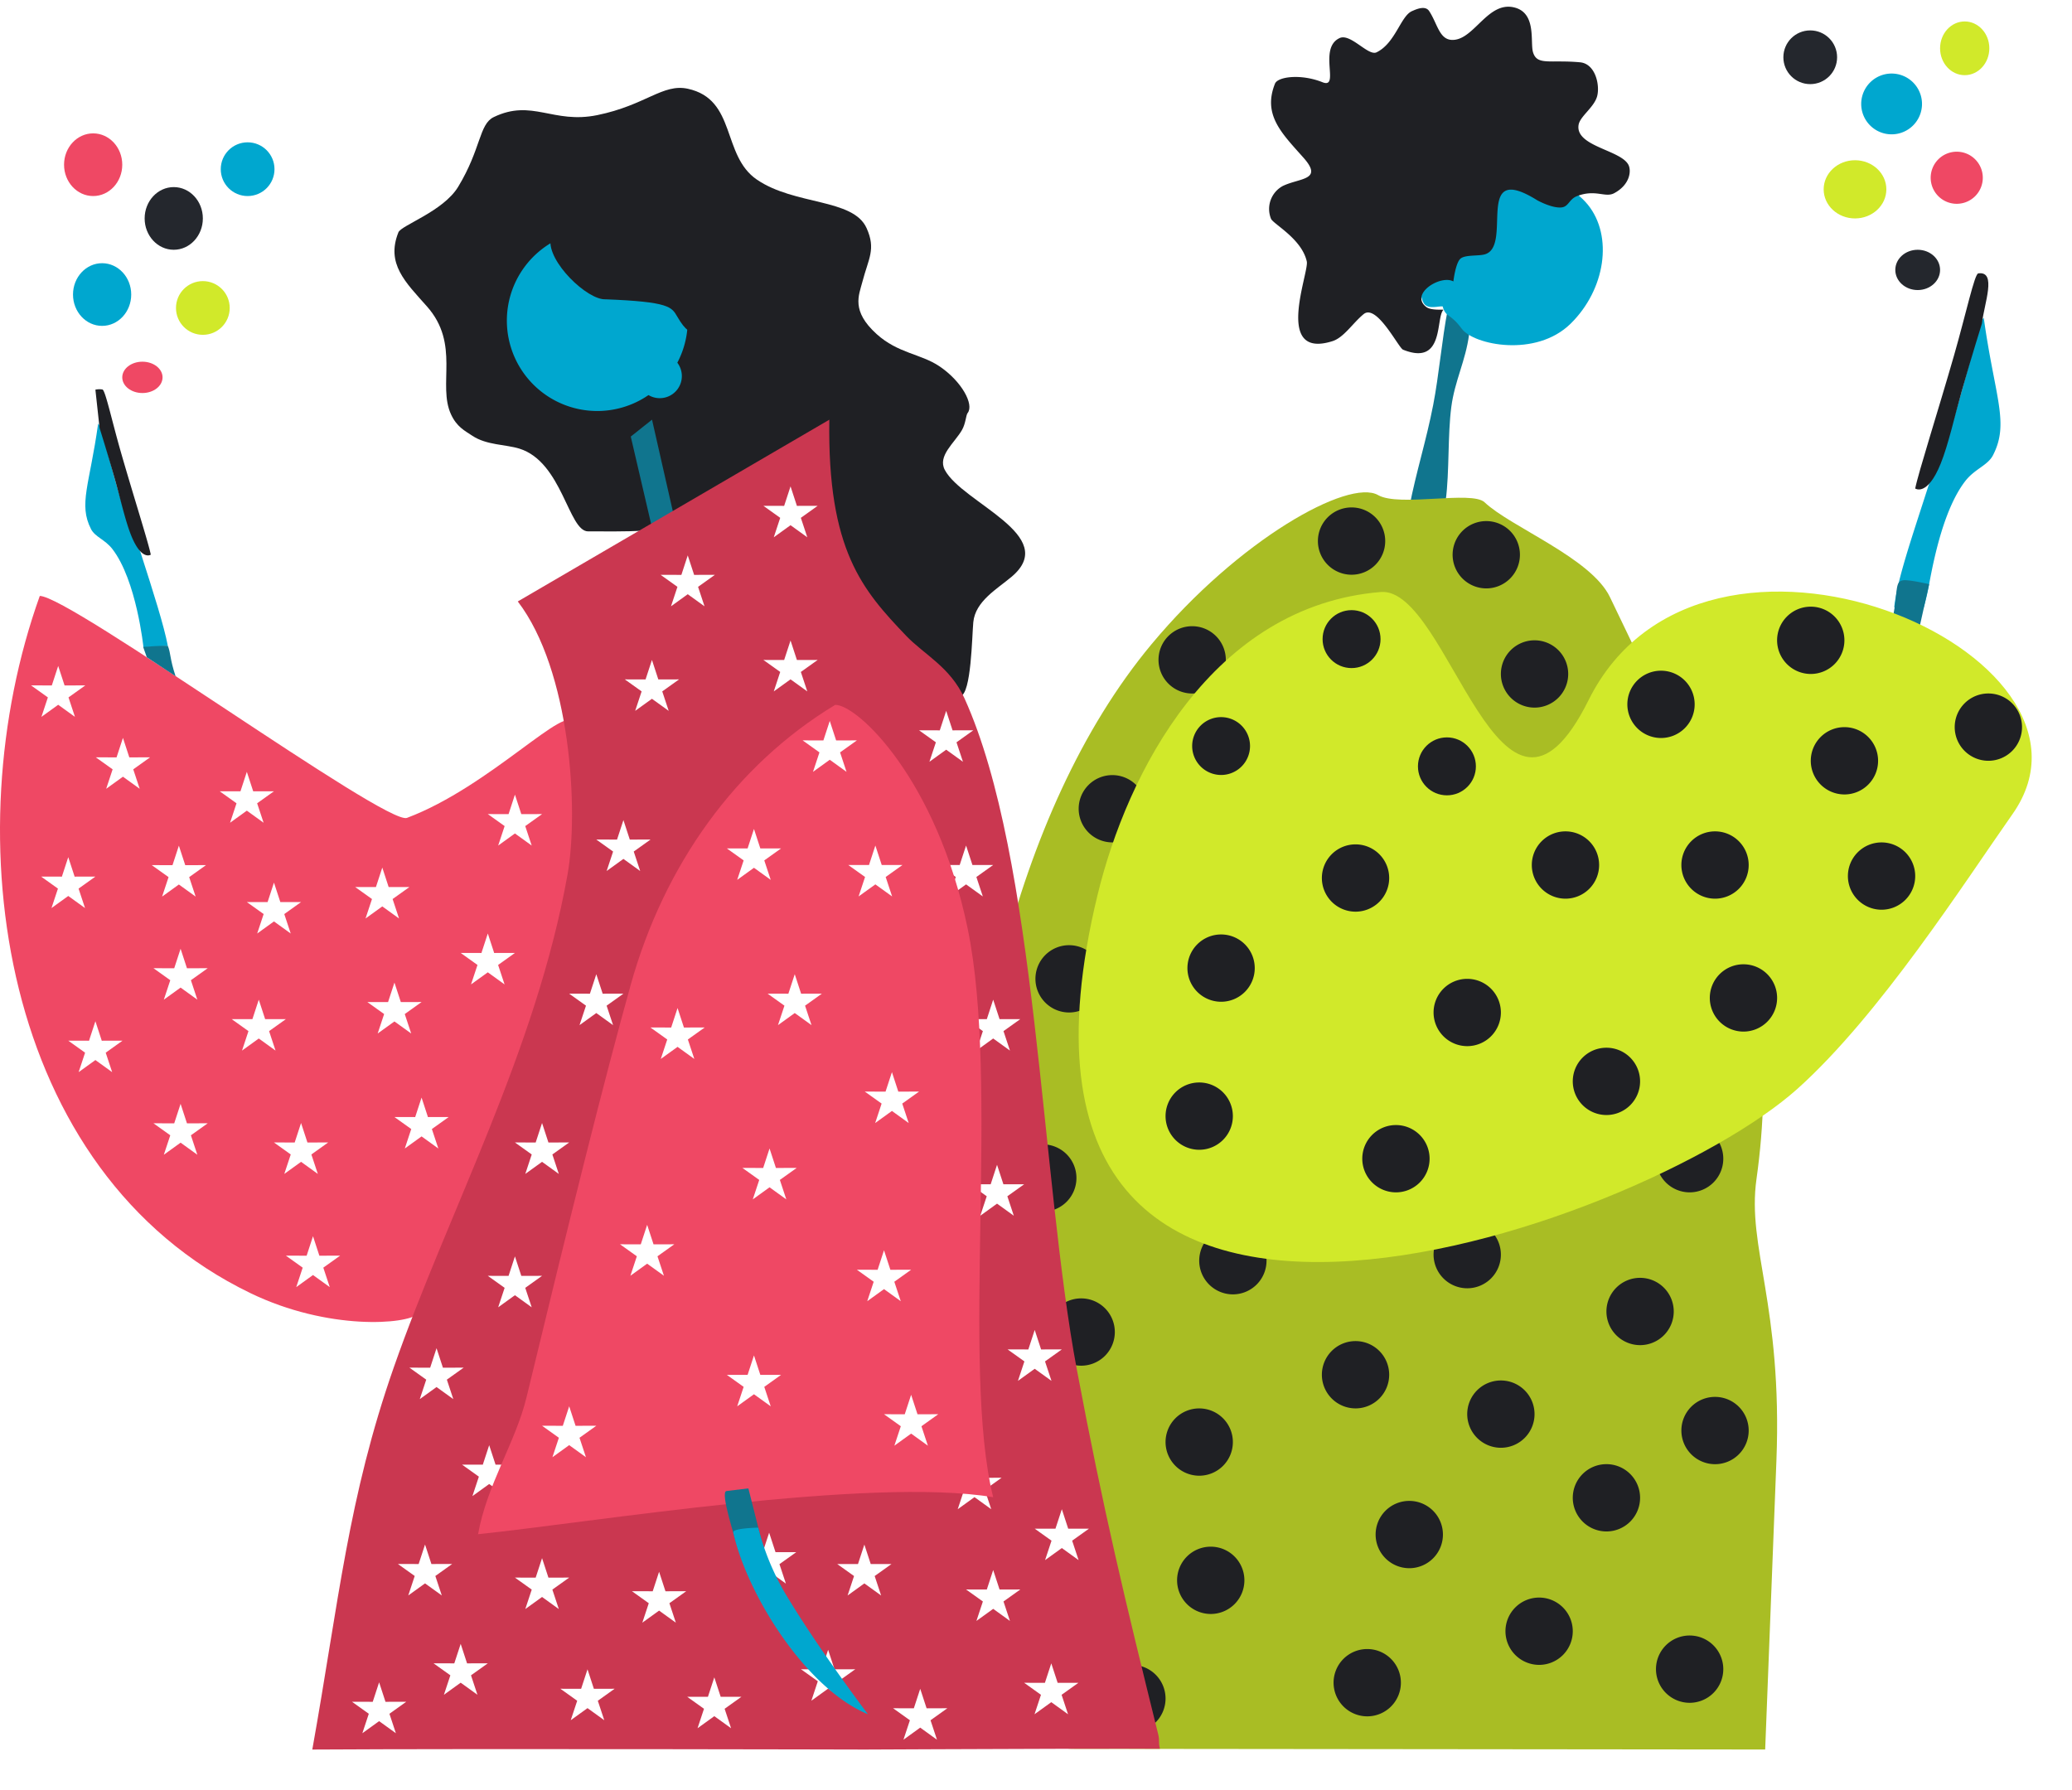 <svg xmlns="http://www.w3.org/2000/svg" xmlns:xlink="http://www.w3.org/1999/xlink" width="462.77" height="399.79" viewBox="0 0 462.77 399.79">
  <defs>
    <filter id="Контур_20507" x="281.93" y="0" width="83.57" height="80.391" filterUnits="userSpaceOnUse">
      <feOffset dy="1" input="SourceAlpha"/>
      <feGaussianBlur stdDeviation="0.5" result="blur"/>
      <feFlood flood-opacity="0.161"/>
      <feComposite operator="in" in2="blur"/>
      <feComposite in="SourceGraphic"/>
    </filter>
    <filter id="Контур_20532" x="231.916" y="123.14" width="230.855" height="167.761" filterUnits="userSpaceOnUse">
      <feOffset dy="3" input="SourceAlpha"/>
      <feGaussianBlur stdDeviation="3" result="blur-2"/>
      <feFlood flood-opacity="0.161"/>
      <feComposite operator="in" in2="blur-2"/>
      <feComposite in="SourceGraphic"/>
    </filter>
    <filter id="Контур_20434" x="79.097" y="10.623" width="158.857" height="153.949" filterUnits="userSpaceOnUse">
      <feOffset dy="3" input="SourceAlpha"/>
      <feGaussianBlur stdDeviation="3" result="blur-3"/>
      <feFlood flood-opacity="0.161"/>
      <feComposite operator="in" in2="blur-3"/>
      <feComposite in="SourceGraphic"/>
    </filter>
    <filter id="Контур_20437" x="60.759" y="84.741" width="207.314" height="315.049" filterUnits="userSpaceOnUse">
      <feOffset dx="-1" input="SourceAlpha"/>
      <feGaussianBlur stdDeviation="3" result="blur-4"/>
      <feFlood flood-opacity="0.161"/>
      <feComposite operator="in" in2="blur-4"/>
      <feComposite in="SourceGraphic"/>
    </filter>
    <filter id="Контур_20441" x="119.928" y="40.235" width="38.62" height="36.659" filterUnits="userSpaceOnUse">
      <feOffset dy="2" input="SourceAlpha"/>
      <feGaussianBlur stdDeviation="1" result="blur-5"/>
      <feFlood flood-opacity="0.161"/>
      <feComposite operator="in" in2="blur-5"/>
      <feComposite in="SourceGraphic"/>
    </filter>
    <filter id="Контур_20472" x="97.774" y="148.441" width="133.049" height="203.25" filterUnits="userSpaceOnUse">
      <feOffset dy="3" input="SourceAlpha"/>
      <feGaussianBlur stdDeviation="3" result="blur-6"/>
      <feFlood flood-opacity="0.161"/>
      <feComposite operator="in" in2="blur-6"/>
      <feComposite in="SourceGraphic"/>
    </filter>
  </defs>
  <g id="page-course-img" transform="translate(-61.694 -158.086)">
    <g id="Сгруппировать_4749" data-name="Сгруппировать 4749" transform="translate(61.694 158.586)">
      <g id="Сгруппировать_4746" data-name="Сгруппировать 4746" transform="translate(213.827)">
        <path id="Контур_20504" data-name="Контур 20504" d="M3386.318,421.482c1.453,1.991,3.316,3.606,4.769,5.6-.76,5.8-3.2,10.315-3.959,16.114-.837,6.389-.407,14.438-1.245,20.829l-8.146,1.637c1.583-8.15,3.764-14.765,5.345-22.915C3384.359,436.17,3385.042,428.057,3386.318,421.482Z" transform="translate(-3276.81 -352.814)" fill="#10758e" fill-rule="evenodd"/>
        <path id="Контур_20505" data-name="Контур 20505" d="M3309.221,740.163c-28.659-.03-45.35-170.834,17.843-246.74,19.449-23.362,44.026-37.076,50.6-33.3,4.71,2.708,20.946-1.075,23.773,1.6,5.862,5.548,23.818,12.452,28,21.173,21.479,44.754,39.734,80.391,32.736,129.985-2.165,15.346,5.81,27.95,4.449,62.928l-2.509,64.51Z" transform="translate(-3283.696 -350.03)" fill="#a9bd24" fill-rule="evenodd"/>
        <path id="Контур_20506" data-name="Контур 20506" d="M3413.623,426.738c-7.778,7.647-21.66,4.743-24.306,1.157s-3.578-2.46-4.284-5.013c-.864-.086-3.114.687-4.088-.523s-1.631-6.448-.36-7.7,5.221.714,5.957.485c.317-4.133-.741-14.962,4.627-20.24s20.67-1.717,26.316,5.292S3421.4,419.09,3413.623,426.738Z" transform="translate(-3276.652 -354.946)" fill="#00a7cf" fill-rule="evenodd"/>
        <g transform="matrix(1, 0, 0, 1, -213.83, -0.5)" filter="url(#Контур_20507)">
          <path id="Контур_20507-2" data-name="Контур 20507" d="M3349.884,374.687c.633-1.585,5.837-2.229,10.6-.323,4.014,1.607-1.027-7.555,3.813-9.852,2.447-1.161,6.4,4.074,8.264,3.179,4.219-2.031,5.4-8.147,7.944-9.217.818-.345,2.914-1.367,3.814,0,1.99,3.02,2.3,6.9,5.8,6.4,4.448-.635,7.466-8.457,13.046-7.247,5.248,1.135,3.656,7.8,4.356,10.064.929,2.994,3.715,1.609,10.487,2.224,3.5.318,4.495,5.219,3.814,7.628-.7,2.472-3.823,4.445-4.131,6.357-.776,4.8,9.375,5.572,11.123,8.9.71,1.35.363,4.466-3.178,6.356-2.015,1.074-4.133-.937-8.263.636-1.839.7-1.875,2.376-3.5,2.541-2.144.219-5.4-1.588-5.4-1.588-14.4-9.011-5.3,10.3-11.759,12.077-1.444.4-4.379.058-5.4.953-1.118.975-1.588,5.086-1.588,5.086-2.863-1.56-9.851,2.812-6.041,5.72,1.111.848,3.972.478,3.815.635-1.772,1.769.3,12.648-9.015,8.894-1.008-.407-5.9-10.333-8.805-7.941-2.467,2.035-4.405,5.231-6.971,6.039-13.18,4.152-5.176-15.346-5.72-17.8-1.123-5.065-7.423-8.317-7.986-9.529a5.841,5.841,0,0,1,2.583-7.315c3.763-1.856,9.2-1.235,4.651-6.35C3351.436,385.8,3347.089,381.688,3349.884,374.687Z" transform="translate(-3065.12 -357)" fill="#1f2024" fill-rule="evenodd"/>
        </g>
        <path id="Контур_20508" data-name="Контур 20508" d="M3498.552,423.222c-.792,0-3.605,12.383-7.037,23.595-1.677,5.484-4.533,11.441-5.381,14.076-3.724,11.59-6.963,20.923-7.582,26.959h6.593a52.585,52.585,0,0,0,1.268-5.529c1.091-5.814,3.343-16.651,8-22.672,2.133-2.757,5.027-3.483,6.209-5.8C3504.316,446.62,3501.038,441.023,3498.552,423.222Z" transform="translate(-3269.313 -352.687)" fill="#00a7cf" fill-rule="evenodd"/>
        <path id="Контур_20509" data-name="Контур 20509" d="M3478.4,486.035l5.628,3.586,2.445-10.947s-4.522-1.044-5.781-.87C3478.747,478.072,3479.554,480.026,3478.4,486.035Z" transform="translate(-3269.438 -348.691)" fill="#10758e" fill-rule="evenodd"/>
        <path id="Контур_20510" data-name="Контур 20510" d="M3483.024,461.989s2.682,1.887,5.691-5.556c1.705-4.217,3.121-10.618,4.694-16.163,2.328-8.2,4.517-15.124,4.517-15.124.484-4.438,3.411-11.793-.82-11.213-.837.114-2.7,8.872-5.389,18.25C3488.179,444.514,3483.683,458.575,3483.024,461.989Z" transform="translate(-3269.1 -353.369)" fill="#1f2024" fill-rule="evenodd"/>
        <path id="Контур_20511" data-name="Контур 20511" d="M3333.067,502.4a7.517,7.517,0,1,0-7.517-7.517A7.531,7.531,0,0,0,3333.067,502.4Z" transform="translate(-3280.63 -347.99)" fill="#1f2024" fill-rule="evenodd"/>
        <path id="Контур_20512" data-name="Контур 20512" d="M3316.454,533.389a7.517,7.517,0,1,0-7.517-7.517A7.532,7.532,0,0,0,3316.454,533.389Z" transform="translate(-3281.848 -345.72)" fill="#1f2024" fill-rule="evenodd"/>
        <path id="Контур_20513" data-name="Контур 20513" d="M3307.454,568.789a7.517,7.517,0,1,0-7.516-7.517A7.53,7.53,0,0,0,3307.454,568.789Z" transform="translate(-3282.507 -343.128)" fill="#1f2024" fill-rule="evenodd"/>
        <path id="Контур_20514" data-name="Контур 20514" d="M3301.981,610.242a7.517,7.517,0,1,0-7.517-7.517A7.53,7.53,0,0,0,3301.981,610.242Z" transform="translate(-3282.907 -340.092)" fill="#1f2024" fill-rule="evenodd"/>
        <path id="Контур_20515" data-name="Контур 20515" d="M3341.539,627.456a7.517,7.517,0,1,0-7.517-7.518A7.532,7.532,0,0,0,3341.539,627.456Z" transform="translate(-3280.011 -338.832)" fill="#1f2024" fill-rule="evenodd"/>
        <path id="Контур_20516" data-name="Контур 20516" d="M3390.309,626.188a7.517,7.517,0,1,0-7.517-7.517A7.531,7.531,0,0,0,3390.309,626.188Z" transform="translate(-3276.439 -338.924)" fill="#1f2024" fill-rule="evenodd"/>
        <path id="Контур_20517" data-name="Контур 20517" d="M3426.282,638.022a7.517,7.517,0,1,0-7.517-7.517A7.532,7.532,0,0,0,3426.282,638.022Z" transform="translate(-3273.805 -338.058)" fill="#1f2024" fill-rule="evenodd"/>
        <path id="Контур_20518" data-name="Контур 20518" d="M3367.064,651.188a7.517,7.517,0,1,0-7.517-7.517A7.53,7.53,0,0,0,3367.064,651.188Z" transform="translate(-3278.141 -337.094)" fill="#1f2024" fill-rule="evenodd"/>
        <path id="Контур_20519" data-name="Контур 20519" d="M3334.533,665.2a7.517,7.517,0,1,0-7.516-7.517A7.532,7.532,0,0,0,3334.533,665.2Z" transform="translate(-3280.524 -336.068)" fill="#1f2024" fill-rule="evenodd"/>
        <path id="Контур_20520" data-name="Контур 20520" d="M3336.935,693.975a7.517,7.517,0,1,0-7.518-7.517A7.532,7.532,0,0,0,3336.935,693.975Z" transform="translate(-3280.349 -333.96)" fill="#1f2024" fill-rule="evenodd"/>
        <path id="Контур_20521" data-name="Контур 20521" d="M3320.524,718.577a7.517,7.517,0,1,0-7.516-7.517A7.532,7.532,0,0,0,3320.524,718.577Z" transform="translate(-3281.55 -332.159)" fill="#1f2024" fill-rule="evenodd"/>
        <path id="Контур_20522" data-name="Контур 20522" d="M3369.5,715.281a7.517,7.517,0,1,0-7.517-7.517A7.533,7.533,0,0,0,3369.5,715.281Z" transform="translate(-3277.963 -332.4)" fill="#1f2024" fill-rule="evenodd"/>
        <path id="Контур_20523" data-name="Контур 20523" d="M3397.314,659.383a7.517,7.517,0,1,0-7.518-7.517A7.532,7.532,0,0,0,3397.314,659.383Z" transform="translate(-3275.927 -336.493)" fill="#1f2024" fill-rule="evenodd"/>
        <path id="Контур_20524" data-name="Контур 20524" d="M3441.879,662.8a7.517,7.517,0,1,0-7.517-7.517A7.532,7.532,0,0,0,3441.879,662.8Z" transform="translate(-3272.663 -336.243)" fill="#1f2024" fill-rule="evenodd"/>
        <path id="Контур_20525" data-name="Контур 20525" d="M3419.279,676.8a7.517,7.517,0,1,0-7.518-7.517A7.532,7.532,0,0,0,3419.279,676.8Z" transform="translate(-3274.318 -335.218)" fill="#1f2024" fill-rule="evenodd"/>
        <path id="Контур_20526" data-name="Контур 20526" d="M3436.593,712.463a7.517,7.517,0,1,0-7.517-7.517A7.532,7.532,0,0,0,3436.593,712.463Z" transform="translate(-3273.05 -332.606)" fill="#1f2024" fill-rule="evenodd"/>
        <path id="Контур_20527" data-name="Контур 20527" d="M3378.25,684.448a7.517,7.517,0,1,0-7.517-7.517A7.531,7.531,0,0,0,3378.25,684.448Z" transform="translate(-3277.323 -334.658)" fill="#1f2024" fill-rule="evenodd"/>
        <path id="Контур_20528" data-name="Контур 20528" d="M3405.27,704.569a7.517,7.517,0,1,0-7.517-7.517A7.531,7.531,0,0,0,3405.27,704.569Z" transform="translate(-3275.344 -333.185)" fill="#1f2024" fill-rule="evenodd"/>
        <path id="Контур_20529" data-name="Контур 20529" d="M3302,679.2a7.517,7.517,0,1,0-7.517-7.517A7.533,7.533,0,0,0,3302,679.2Z" transform="translate(-3282.907 -335.042)" fill="#1f2024" fill-rule="evenodd"/>
        <path id="Контур_20530" data-name="Контур 20530" d="M3309.968,642.3a7.517,7.517,0,1,0-7.516-7.517A7.531,7.531,0,0,0,3309.968,642.3Z" transform="translate(-3282.323 -337.745)" fill="#1f2024" fill-rule="evenodd"/>
        <path id="Контур_20531" data-name="Контур 20531" d="M3436.593,606.224a7.517,7.517,0,1,0-7.517-7.517A7.532,7.532,0,0,0,3436.593,606.224Z" transform="translate(-3273.05 -340.387)" fill="#1f2024" fill-rule="evenodd"/>
        <g transform="matrix(1, 0, 0, 1, -213.83, -0.5)" filter="url(#Контур_20532)">
          <path id="Контур_20532-2" data-name="Контур 20532" d="M3422.82,501.611c25.536-51.378,120-10.576,94.708,25.424-10.762,15.316-29.7,44.937-48.047,61.387-34.829,31.232-187.706,86.191-156.328-43.289,6.615-27.294,25.583-64.6,63.266-67.677C3391.7,476.211,3403.181,541.127,3422.82,501.611Z" transform="translate(-3068.02 -348.22)" fill="#d1e92a" fill-rule="evenodd"/>
        </g>
        <circle id="Эллипс_1345" data-name="Эллипс 1345" cx="6.471" cy="6.471" r="6.471" transform="translate(81.566 135.788)" fill="#1f2024"/>
        <path id="Контур_20533" data-name="Контур 20533" d="M3339.015,519.211a6.461,6.461,0,1,0-6.46-6.461A6.473,6.473,0,0,0,3339.015,519.211Z" transform="translate(-3280.118 -346.604)" fill="#1f2024" fill-rule="evenodd"/>
        <circle id="Эллипс_1346" data-name="Эллипс 1346" cx="6.471" cy="6.471" r="6.471" transform="translate(102.863 164.211)" fill="#1f2024"/>
        <path id="Контур_20534" data-name="Контур 20534" d="M3367.064,547.806a7.517,7.517,0,1,0-7.517-7.517A7.53,7.53,0,0,0,3367.064,547.806Z" transform="translate(-3278.141 -344.665)" fill="#1f2024" fill-rule="evenodd"/>
        <path id="Контур_20535" data-name="Контур 20535" d="M3390.309,575.793a7.517,7.517,0,1,0-7.517-7.517A7.531,7.531,0,0,0,3390.309,575.793Z" transform="translate(-3276.439 -342.615)" fill="#1f2024" fill-rule="evenodd"/>
        <path id="Контур_20536" data-name="Контур 20536" d="M3339.087,566.555a7.517,7.517,0,1,0-7.517-7.517A7.532,7.532,0,0,0,3339.087,566.555Z" transform="translate(-3280.191 -343.291)" fill="#1f2024" fill-rule="evenodd"/>
        <path id="Контур_20537" data-name="Контур 20537" d="M3375.472,606.224a7.517,7.517,0,1,0-7.515-7.517A7.533,7.533,0,0,0,3375.472,606.224Z" transform="translate(-3277.526 -340.387)" fill="#1f2024" fill-rule="evenodd"/>
        <path id="Контур_20538" data-name="Контур 20538" d="M3334.533,597.362a7.517,7.517,0,1,0-7.516-7.517A7.532,7.532,0,0,0,3334.533,597.362Z" transform="translate(-3280.524 -341.036)" fill="#1f2024" fill-rule="evenodd"/>
        <path id="Контур_20539" data-name="Контур 20539" d="M3419.279,590.129a7.517,7.517,0,1,0-7.518-7.517A7.532,7.532,0,0,0,3419.279,590.129Z" transform="translate(-3274.318 -341.565)" fill="#1f2024" fill-rule="evenodd"/>
        <path id="Контур_20540" data-name="Контур 20540" d="M3447.794,572.764a7.517,7.517,0,1,0-7.518-7.517A7.532,7.532,0,0,0,3447.794,572.764Z" transform="translate(-3272.229 -342.837)" fill="#1f2024" fill-rule="evenodd"/>
        <path id="Контур_20541" data-name="Контур 20541" d="M3430.636,511.659a7.517,7.517,0,1,0-7.517-7.517A7.532,7.532,0,0,0,3430.636,511.659Z" transform="translate(-3273.486 -347.311)" fill="#1f2024" fill-rule="evenodd"/>
        <path id="Контур_20542" data-name="Контур 20542" d="M3404.318,505.335a7.517,7.517,0,1,0-7.517-7.517A7.53,7.53,0,0,0,3404.318,505.335Z" transform="translate(-3275.413 -347.775)" fill="#1f2024" fill-rule="evenodd"/>
        <path id="Контур_20543" data-name="Контур 20543" d="M3394.272,480.523a7.517,7.517,0,1,0-7.517-7.517A7.532,7.532,0,0,0,3394.272,480.523Z" transform="translate(-3276.149 -349.592)" fill="#1f2024" fill-rule="evenodd"/>
        <path id="Контур_20544" data-name="Контур 20544" d="M3366.24,477.678a7.517,7.517,0,1,0-7.518-7.517A7.532,7.532,0,0,0,3366.24,477.678Z" transform="translate(-3278.203 -349.8)" fill="#1f2024" fill-rule="evenodd"/>
        <path id="Контур_20545" data-name="Контур 20545" d="M3441.879,545.1a7.517,7.517,0,1,0-7.517-7.517A7.532,7.532,0,0,0,3441.879,545.1Z" transform="translate(-3272.663 -344.863)" fill="#1f2024" fill-rule="evenodd"/>
        <path id="Контур_20546" data-name="Контур 20546" d="M3476.532,547.4a7.517,7.517,0,1,0-7.516-7.517A7.532,7.532,0,0,0,3476.532,547.4Z" transform="translate(-3270.126 -344.695)" fill="#1f2024" fill-rule="evenodd"/>
        <path id="Контур_20547" data-name="Контур 20547" d="M3468.807,523.408a7.517,7.517,0,1,0-7.517-7.517A7.532,7.532,0,0,0,3468.807,523.408Z" transform="translate(-3270.69 -346.451)" fill="#1f2024" fill-rule="evenodd"/>
        <path id="Контур_20548" data-name="Контур 20548" d="M3498.761,516.4a7.517,7.517,0,1,0-7.518-7.517A7.531,7.531,0,0,0,3498.761,516.4Z" transform="translate(-3268.497 -346.964)" fill="#1f2024" fill-rule="evenodd"/>
        <path id="Контур_20549" data-name="Контур 20549" d="M3461.8,498.332a7.517,7.517,0,1,0-7.519-7.517A7.531,7.531,0,0,0,3461.8,498.332Z" transform="translate(-3271.204 -348.287)" fill="#1f2024" fill-rule="evenodd"/>
        <path id="Контур_20550" data-name="Контур 20550" d="M3410.752,545.1a7.517,7.517,0,1,0-7.517-7.517A7.532,7.532,0,0,0,3410.752,545.1Z" transform="translate(-3274.942 -344.863)" fill="#1f2024" fill-rule="evenodd"/>
      </g>
      <g id="Сгруппировать_4748" data-name="Сгруппировать 4748" transform="translate(0 16.123)">
        <g id="Сгруппировать_4747" data-name="Сгруппировать 4747" transform="translate(0 0)">
          <path id="Контур_20433" data-name="Контур 20433" d="M3019.42,481.5c6.74,0,77.313,51.336,82,49.579,18.638-6.993,36.181-26.288,37.2-20.992,13.72,40.2-21.312,115.558-34.7,131.766-2.5,2.369-20.012,3.807-37.461-4.624C3010.512,610.194,3000.208,535.092,3019.42,481.5Z" transform="translate(-3010.534 -365.009)" fill="#ef4864" fill-rule="evenodd"/>
          <g transform="matrix(1, 0, 0, 1, 0, -16.62)" filter="url(#Контур_20434)">
            <path id="Контур_20434-2" data-name="Контур 20434" d="M3093.5,405.225c.634-1.586,10.012-4.669,13.348-10.17,5.153-8.495,4.645-13.983,7.946-15.574,8.581-4.131,13.229,1.589,23.135-.442,10.8-2.213,14.615-7.1,20.2-5.892,10.955,2.376,7.518,14.917,15.463,20.318,8.461,5.753,21.477,4.159,24.473,10.806,2.138,4.749.432,6.75-.954,12.076-.772,2.962-2.528,6.415,3.2,11.6,4.745,4.294,9.823,4.4,13.962,7.154,5.013,3.339,7.872,8.594,6.356,10.488-.38.474-.405,2.318-1.271,3.814-1.676,2.891-5.487,5.76-3.813,8.9,3.94,7.395,25.8,14.635,14.938,23.835-3.206,2.714-8.133,5.455-8.582,10.171-.3,3.181-.441,15.926-2.86,16.526-6.836,1.695-23.573-26.236-36.549-36.549-11.085-8.809-25.067-2.011-25.425-2.225-3.251,2.234-13.5,1.958-21.2,1.958-4.4,0-5.753-15.5-15.348-18.483-3.082-.957-7.319-.758-10.489-2.861-1.734-1.15-3.482-2-4.767-4.767-3.079-6.611,2.111-15.7-5.4-24.153C3095.05,416.341,3090.7,412.229,3093.5,405.225Z" transform="translate(-3004.52 -356.33)" fill="#1f2024" fill-rule="evenodd"/>
          </g>
          <path id="Контур_20435" data-name="Контур 20435" d="M3136.214,405.389a20.182,20.182,0,0,1,17.873,29.589,4.932,4.932,0,0,1-6.44,7.23,20.188,20.188,0,1,1-11.433-36.819Z" transform="translate(-3002.81 -370.582)" fill="#00a7cf" fill-rule="evenodd"/>
          <path id="Контур_20436" data-name="Контур 20436" d="M3141.8,448.588l4.747-3.775,4.746,20.905-4.746,3.25Z" transform="translate(-3000.922 -367.695)" fill="#10758e" fill-rule="evenodd"/>
          <g transform="matrix(1, 0, 0, 1, 0, -16.62)" filter="url(#Контур_20437)">
            <path id="Контур_20437-2" data-name="Контур 20437" d="M3122.354,485.415l69.581-40.6c-.45,29.267,7.487,38.118,17.161,48.27,3.972,4.165,9.864,6.98,13.032,13.984,16.211,35.836,16.967,106.754,25.107,150.008,5.906,31.39,10.75,51.415,18.144,81.342.4,1.617-.015,1.6.4,3.279,0,0-6.309-.041-22.777,0s-43.1.166-43.1.166-86.017-.226-123.441,0c5.937-33.177,7.994-56.208,18.218-85.423,12.136-34.678,31.73-70.581,38.774-109.963C3136.055,531.944,3134.093,500.71,3122.354,485.415Z" transform="translate(-3005.71 -351.07)" fill="#ca3750" fill-rule="evenodd"/>
          </g>
          <path id="Контур_20438" data-name="Контур 20438" d="M3031.151,445.665c.608,0,2.769,9.508,5.4,18.116,1.289,4.21,3.483,8.782,4.133,10.806,2.859,8.9,5.155,16.118,6.038,20.7l-5.444.328s-1.542-14.985-6.951-21.98c-1.638-2.116-3.859-2.673-4.766-4.45C3026.727,463.63,3029.245,459.331,3031.151,445.665Z" transform="translate(-3009.235 -367.633)" fill="#00a7cf" fill-rule="evenodd"/>
          <path id="Контур_20439" data-name="Контур 20439" d="M3047.584,498.665l-6.43-4.244-.812-2.294s4.552-.365,5.519-.232C3046.542,493.593,3046.26,494.664,3047.584,498.665Z" transform="translate(-3008.37 -364.244)" fill="#10758e" fill-rule="evenodd"/>
          <path id="Контур_20440" data-name="Контур 20440" d="M3042.757,475.43s-2.058,1.45-4.369-4.265c-1.309-3.238-2.4-8.152-3.6-12.409-1.788-6.3-3.468-11.611-3.468-11.611l-.933-8.568a4.112,4.112,0,0,1,1.562-.042c.643.088,2.071,6.813,4.137,14.012C3038.8,462.014,3042.252,472.809,3042.757,475.43Z" transform="translate(-3009.081 -368.158)" fill="#1f2024" fill-rule="evenodd"/>
          <g transform="matrix(1, 0, 0, 1, 0, -16.62)" filter="url(#Контур_20441)">
            <path id="Контур_20441-2" data-name="Контур 20441" d="M3153.413,423.368c-1.26-2.163-1.79-3.312-15.97-3.864-4.091.251-13.087-8.431-12.323-13.42,0,0,8.135-8.762,8.926-8.655.527.071,19.218-4.39,20.775,1.552C3156.511,405.424,3161.024,436.436,3153.413,423.368Z" transform="translate(-3002.15 -354.65)" fill="#1f2024" fill-rule="evenodd"/>
          </g>
          <path id="Контур_20442" data-name="Контур 20442" d="M3146.62,494.823l1.424,4.352,4.633-.009-3.754,2.681,1.441,4.346-3.745-2.695-3.743,2.695,1.44-4.346-3.754-2.681,4.635.009Z" transform="translate(-3001.012 -364.033)" fill="#fff" fill-rule="evenodd"/>
          <path id="Контур_20443" data-name="Контур 20443" d="M3175.462,458.7l1.424,4.352,4.633-.009-3.754,2.681,1.441,4.346-3.744-2.7-3.744,2.7,1.44-4.346-3.754-2.681,4.634.009Z" transform="translate(-2998.9 -366.678)" fill="#fff" fill-rule="evenodd"/>
          <path id="Контур_20444" data-name="Контур 20444" d="M3175.462,490.776l1.424,4.352,4.633-.009-3.754,2.681,1.441,4.346-3.744-2.695-3.744,2.695,1.44-4.346-3.754-2.681,4.634.009Z" transform="translate(-2998.9 -364.329)" fill="#fff" fill-rule="evenodd"/>
          <path id="Контур_20445" data-name="Контур 20445" d="M3154.07,473.062l1.425,4.352,4.634-.009-3.754,2.681,1.44,4.346-3.744-2.7-3.743,2.7,1.44-4.346-3.754-2.681,4.635.009Z" transform="translate(-3000.466 -365.626)" fill="#fff" fill-rule="evenodd"/>
          <path id="Контур_20446" data-name="Контур 20446" d="M3140.685,528.153l1.423,4.352,4.634-.009-3.754,2.681,1.44,4.346-3.744-2.7-3.745,2.7,1.441-4.346-3.754-2.681,4.634.009Z" transform="translate(-3001.447 -361.592)" fill="#fff" fill-rule="evenodd"/>
          <path id="Контур_20447" data-name="Контур 20447" d="M3135.041,560.232l1.423,4.352,4.635-.008-3.754,2.681,1.44,4.346-3.744-2.7-3.744,2.7,1.441-4.346-3.754-2.681,4.634.008Z" transform="translate(-3001.861 -359.243)" fill="#fff" fill-rule="evenodd"/>
          <path id="Контур_20448" data-name="Контур 20448" d="M3123.752,591.2l1.424,4.352,4.634-.009-3.755,2.681,1.44,4.346-3.743-2.7-3.744,2.7,1.44-4.346-3.754-2.681,4.634.009Z" transform="translate(-3002.687 -356.975)" fill="#fff" fill-rule="evenodd"/>
          <path id="Контур_20449" data-name="Контур 20449" d="M3118.107,618.96l1.424,4.352,4.635-.009-3.755,2.681,1.441,4.346-3.744-2.7-3.743,2.7,1.441-4.346-3.755-2.681,4.635.009Z" transform="translate(-3003.1 -354.942)" fill="#fff" fill-rule="evenodd"/>
          <path id="Контур_20450" data-name="Контур 20450" d="M3101.794,638.069l1.423,4.352,4.635-.009-3.755,2.681,1.44,4.346-3.743-2.695-3.743,2.695,1.44-4.346-3.755-2.681,4.635.009Z" transform="translate(-3004.294 -353.543)" fill="#fff" fill-rule="evenodd"/>
          <path id="Контур_20451" data-name="Контур 20451" d="M3112.749,658.256l1.423,4.351,4.634-.008-3.754,2.681,1.44,4.346-3.744-2.7-3.743,2.7,1.439-4.346-3.754-2.681,4.634.008Z" transform="translate(-3003.492 -352.064)" fill="#fff" fill-rule="evenodd"/>
          <path id="Контур_20452" data-name="Контур 20452" d="M3207.853,505.418l1.425,4.352,4.634-.009-3.755,2.681,1.441,4.347-3.745-2.7-3.743,2.7,1.441-4.347-3.755-2.681,4.633.009Z" transform="translate(-2996.529 -363.257)" fill="#fff" fill-rule="evenodd"/>
          <path id="Контур_20453" data-name="Контур 20453" d="M3211.991,533.45l1.423,4.351,4.634-.008-3.754,2.681,1.441,4.346-3.744-2.695-3.744,2.695,1.44-4.346-3.755-2.681,4.635.008Z" transform="translate(-2996.225 -361.204)" fill="#fff" fill-rule="evenodd"/>
          <path id="Контур_20454" data-name="Контур 20454" d="M3217.635,565.529l1.423,4.352,4.634-.009-3.755,2.681,1.441,4.346-3.743-2.7-3.745,2.7,1.441-4.346-3.754-2.681,4.634.009Z" transform="translate(-2995.812 -358.855)" fill="#fff" fill-rule="evenodd"/>
          <path id="Контур_20455" data-name="Контур 20455" d="M3218.436,599.9l1.424,4.352,4.634-.009-3.754,2.681,1.441,4.347-3.745-2.7-3.743,2.7,1.441-4.347-3.755-2.681,4.634.009Z" transform="translate(-2995.753 -356.338)" fill="#fff" fill-rule="evenodd"/>
          <path id="Контур_20456" data-name="Контур 20456" d="M3226.276,634.271l1.423,4.352,4.635-.009-3.755,2.681,1.441,4.346-3.745-2.7-3.743,2.7,1.441-4.346-3.755-2.681,4.634.009Z" transform="translate(-2995.179 -353.821)" fill="#fff" fill-rule="evenodd"/>
          <path id="Контур_20457" data-name="Контур 20457" d="M3213.74,660.986l1.423,4.352,4.635-.009-3.755,2.681,1.441,4.346-3.743-2.7-3.743,2.7,1.44-4.346-3.754-2.681,4.634.009Z" transform="translate(-2996.097 -351.865)" fill="#fff" fill-rule="evenodd"/>
          <path id="Контур_20458" data-name="Контур 20458" d="M3231.921,671.58l1.423,4.352,4.634-.008-3.754,2.681,1.44,4.346-3.744-2.7-3.744,2.7,1.439-4.346-3.754-2.681,4.634.008Z" transform="translate(-2994.765 -351.088)" fill="#fff" fill-rule="evenodd"/>
          <path id="Контур_20459" data-name="Контур 20459" d="M3229.726,703.66l1.423,4.352,4.634-.009-3.754,2.681,1.44,4.346-3.743-2.7-3.744,2.7,1.44-4.346L3223.668,708l4.634.009Z" transform="translate(-2994.927 -348.739)" fill="#fff" fill-rule="evenodd"/>
          <path id="Контур_20460" data-name="Контур 20460" d="M3217.635,684.238l1.423,4.352,4.634-.009-3.755,2.681,1.441,4.346-3.743-2.7-3.745,2.7,1.441-4.346-3.754-2.681,4.634.009Z" transform="translate(-2995.812 -350.162)" fill="#fff" fill-rule="evenodd"/>
          <path id="Контур_20461" data-name="Контур 20461" d="M3190.825,678.941l1.424,4.352,4.634-.008-3.755,2.681,1.44,4.346-3.744-2.7-3.743,2.7,1.44-4.346-3.754-2.681,4.634.008Z" transform="translate(-2997.775 -350.55)" fill="#fff" fill-rule="evenodd"/>
          <path id="Контур_20462" data-name="Контур 20462" d="M3171.008,676.466l1.424,4.352,4.635-.008-3.756,2.681,1.441,4.346-3.744-2.7-3.743,2.7,1.44-4.346-3.755-2.681,4.634.008Z" transform="translate(-2999.225 -350.731)" fill="#fff" fill-rule="evenodd"/>
          <path id="Контур_20463" data-name="Контур 20463" d="M3148.107,684.6l1.423,4.352,4.634-.009-3.754,2.681,1.44,4.347-3.743-2.7-3.745,2.7,1.441-4.347-3.754-2.681,4.634.009Z" transform="translate(-3000.903 -350.135)" fill="#fff" fill-rule="evenodd"/>
          <path id="Контур_20464" data-name="Контур 20464" d="M3123.752,681.764l1.424,4.352,4.634-.009-3.755,2.681,1.44,4.347-3.743-2.7-3.744,2.7,1.44-4.347-3.754-2.681,4.634.009Z" transform="translate(-3002.687 -350.343)" fill="#fff" fill-rule="evenodd"/>
          <path id="Контур_20465" data-name="Контур 20465" d="M3099.4,678.931l1.423,4.352,4.634-.008-3.754,2.681,1.44,4.347-3.744-2.695-3.743,2.695,1.44-4.347-3.755-2.681,4.634.008Z" transform="translate(-3004.471 -350.55)" fill="#fff" fill-rule="evenodd"/>
          <path id="Контур_20466" data-name="Контур 20466" d="M3106.819,699.605l1.423,4.352,4.634-.009-3.754,2.681,1.44,4.346-3.744-2.7-3.744,2.7,1.44-4.346-3.754-2.681,4.634.009Z" transform="translate(-3003.927 -349.036)" fill="#fff" fill-rule="evenodd"/>
          <path id="Контур_20467" data-name="Контур 20467" d="M3133.21,704.9l1.423,4.352,4.634-.009-3.755,2.681,1.441,4.346-3.743-2.7-3.745,2.7,1.441-4.346-3.754-2.681,4.634.009Z" transform="translate(-3001.994 -348.648)" fill="#fff" fill-rule="evenodd"/>
          <path id="Контур_20468" data-name="Контур 20468" d="M3089.842,707.608l1.424,4.352,4.634-.009-3.754,2.681,1.441,4.346-3.744-2.7-3.744,2.7,1.44-4.346-3.755-2.681,4.635.009Z" transform="translate(-3005.169 -348.45)" fill="#fff" fill-rule="evenodd"/>
          <path id="Контур_20469" data-name="Контур 20469" d="M3159.6,706.571l1.424,4.351,4.634-.008-3.754,2.681,1.44,4.346-3.744-2.7-3.744,2.7,1.44-4.346-3.754-2.681,4.634.008Z" transform="translate(-3000.062 -348.526)" fill="#fff" fill-rule="evenodd"/>
          <path id="Контур_20470" data-name="Контур 20470" d="M3183.284,700.842l1.423,4.352,4.635-.009-3.754,2.681,1.441,4.346-3.745-2.7-3.743,2.7,1.44-4.346-3.754-2.681,4.634.009Z" transform="translate(-2998.327 -348.946)" fill="#fff" fill-rule="evenodd"/>
          <path id="Контур_20471" data-name="Контур 20471" d="M3202.45,708.958l1.424,4.352,4.633-.008-3.754,2.681,1.44,4.346-3.744-2.7-3.743,2.7,1.44-4.346-3.754-2.681,4.634.008Z" transform="translate(-2996.924 -348.352)" fill="#fff" fill-rule="evenodd"/>
          <g transform="matrix(1, 0, 0, 1, 0, -16.62)" filter="url(#Контур_20472)">
            <path id="Контур_20472-2" data-name="Контур 20472" d="M3189.795,501.371c5.1,0,22.7,16.834,29.556,49.861,7.267,35.028-1.541,97.764,5.721,127.126-27.528-4.616-90.259,5.72-115.049,8.263,1.986-11.1,8.418-20.622,10.806-30.511,9.654-39.971,17.389-71.092,23.3-92.24C3151.586,537.167,3167.546,514.809,3189.795,501.371Z" transform="translate(-3003.25 -346.93)" fill="#ef4864" fill-rule="evenodd"/>
          </g>
          <path id="Контур_20473" data-name="Контур 20473" d="M3164.454,681.086l5.441-1.118-3.192-12.634s-3.937.459-4.9.592C3160.312,668.131,3163.856,678.8,3164.454,681.086Z" transform="translate(-2999.558 -351.497)" fill="#10758e" fill-rule="evenodd"/>
          <path id="Контур_20474" data-name="Контур 20474" d="M3193.215,717.1s-11.413-15.055-18.635-27.262a56.48,56.48,0,0,1-5.875-14.426s-5.782.115-5.575,1.066C3166.141,690.211,3179.264,711.322,3193.215,717.1Z" transform="translate(-2999.36 -350.808)" fill="#00a7cf" fill-rule="evenodd"/>
          <path id="Контур_20475" data-name="Контур 20475" d="M3183.625,507.515l1.423,4.352,4.635-.008-3.755,2.681,1.44,4.346-3.743-2.7-3.743,2.7,1.44-4.346-3.755-2.681,4.635.008Z" transform="translate(-2998.302 -363.103)" fill="#fff" fill-rule="evenodd"/>
          <path id="Контур_20476" data-name="Контур 20476" d="M3167.852,530l1.424,4.352,4.634-.009-3.755,2.681,1.441,4.346-3.744-2.7-3.744,2.7,1.44-4.346-3.753-2.681,4.634.009Z" transform="translate(-2999.458 -361.457)" fill="#fff" fill-rule="evenodd"/>
          <path id="Контур_20477" data-name="Контур 20477" d="M3193.115,533.45l1.423,4.351,4.634-.008-3.754,2.681,1.44,4.346-3.743-2.695-3.745,2.695,1.441-4.346-3.754-2.681,4.635.008Z" transform="translate(-2997.607 -361.204)" fill="#fff" fill-rule="evenodd"/>
          <path id="Контур_20478" data-name="Контур 20478" d="M3176.339,560.232l1.423,4.352,4.634-.009-3.754,2.681,1.44,4.346-3.742-2.7-3.745,2.7,1.441-4.346-3.755-2.681,4.634.009Z" transform="translate(-2998.836 -359.243)" fill="#fff" fill-rule="evenodd"/>
          <path id="Контур_20479" data-name="Контур 20479" d="M3151.951,567.27l1.424,4.352,4.634-.009-3.755,2.681,1.44,4.346-3.743-2.7-3.744,2.7,1.44-4.346-3.754-2.681,4.635.009Z" transform="translate(-3000.622 -358.727)" fill="#fff" fill-rule="evenodd"/>
          <path id="Контур_20480" data-name="Контур 20480" d="M3118.107,522.855l1.424,4.352,4.635-.009-3.755,2.681,1.441,4.347-3.744-2.7-3.743,2.7,1.441-4.347-3.755-2.681,4.635.009Z" transform="translate(-3003.1 -361.98)" fill="#fff" fill-rule="evenodd"/>
          <path id="Контур_20481" data-name="Контур 20481" d="M3112.463,551.758l1.424,4.351,4.633-.008-3.754,2.681,1.44,4.346-3.744-2.7-3.744,2.7,1.441-4.346-3.754-2.681,4.635.008Z" transform="translate(-3003.514 -359.863)" fill="#fff" fill-rule="evenodd"/>
          <path id="Контур_20482" data-name="Контур 20482" d="M3073.6,591.2l1.424,4.352,4.634-.009-3.754,2.681,1.441,4.346-3.744-2.7-3.744,2.7,1.44-4.346-3.754-2.681,4.634.009Z" transform="translate(-3006.36 -356.975)" fill="#fff" fill-rule="evenodd"/>
          <path id="Контур_20483" data-name="Контур 20483" d="M3098.678,585.908l1.423,4.351,4.634-.008-3.754,2.681,1.44,4.346-3.743-2.7-3.744,2.7,1.44-4.346-3.754-2.681,4.634.008Z" transform="translate(-3004.523 -357.362)" fill="#fff" fill-rule="evenodd"/>
          <path id="Контур_20484" data-name="Контур 20484" d="M3064.8,565.53l1.423,4.352,4.634-.009-3.754,2.681,1.44,4.347-3.743-2.7-3.743,2.7,1.44-4.347-3.754-2.681,4.634.009Z" transform="translate(-3007.004 -358.855)" fill="#fff" fill-rule="evenodd"/>
          <path id="Контур_20485" data-name="Контур 20485" d="M3067.96,541.164l1.423,4.352,4.634-.008-3.754,2.681,1.44,4.346-3.743-2.7-3.744,2.7,1.441-4.346-3.755-2.681,4.635.008Z" transform="translate(-3006.772 -360.639)" fill="#fff" fill-rule="evenodd"/>
          <path id="Контур_20486" data-name="Контур 20486" d="M3062.315,518.11l1.423,4.352,4.633-.009-3.754,2.681,1.441,4.346-3.743-2.7-3.745,2.7,1.441-4.346-3.755-2.681,4.635.009Z" transform="translate(-3007.186 -362.327)" fill="#fff" fill-rule="evenodd"/>
          <path id="Контур_20487" data-name="Контур 20487" d="M3048.529,554.935l1.423,4.352,4.634-.009-3.754,2.681,1.44,4.346-3.743-2.7-3.744,2.7,1.441-4.346-3.755-2.681,4.635.009Z" transform="translate(-3008.195 -359.631)" fill="#fff" fill-rule="evenodd"/>
          <path id="Контур_20488" data-name="Контур 20488" d="M3048.171,533.479l1.423,4.352,4.634-.009-3.754,2.681,1.441,4.347-3.743-2.7-3.745,2.7,1.441-4.347-3.754-2.681,4.634.009Z" transform="translate(-3008.222 -361.202)" fill="#fff" fill-rule="evenodd"/>
          <path id="Контур_20489" data-name="Контур 20489" d="M3036.533,511.043l1.423,4.352,4.634-.008-3.755,2.681,1.44,4.346-3.743-2.7-3.744,2.7,1.44-4.346-3.754-2.681,4.633.008Z" transform="translate(-3009.074 -362.845)" fill="#fff" fill-rule="evenodd"/>
          <path id="Контур_20490" data-name="Контур 20490" d="M3023.058,496.073l1.424,4.352,4.633-.009-3.754,2.681,1.44,4.346-3.743-2.7-3.744,2.7,1.44-4.346L3017,500.416l4.634.009Z" transform="translate(-3010.061 -363.941)" fill="#fff" fill-rule="evenodd"/>
          <path id="Контур_20491" data-name="Контур 20491" d="M3025.153,535.866l1.423,4.352,4.635-.008-3.755,2.681,1.441,4.346-3.744-2.7-3.745,2.7,1.441-4.346-3.754-2.681,4.634.008Z" transform="translate(-3009.908 -361.027)" fill="#fff" fill-rule="evenodd"/>
          <path id="Контур_20492" data-name="Контур 20492" d="M3030.8,570.016l1.423,4.352,4.634-.008-3.754,2.681,1.44,4.346-3.743-2.7-3.744,2.7,1.441-4.346-3.754-2.681,4.634.008Z" transform="translate(-3009.494 -358.526)" fill="#fff" fill-rule="evenodd"/>
          <path id="Контур_20493" data-name="Контур 20493" d="M3048.529,587.211l1.423,4.352,4.634-.009-3.754,2.681,1.44,4.346-3.743-2.7-3.744,2.7,1.441-4.346-3.755-2.681,4.635.009Z" transform="translate(-3008.195 -357.267)" fill="#fff" fill-rule="evenodd"/>
          <path id="Контур_20494" data-name="Контур 20494" d="M3093.033,561.973l1.423,4.352,4.634-.008L3095.336,569l1.44,4.346-3.744-2.695-3.744,2.695,1.441-4.346-3.755-2.681,4.634.008Z" transform="translate(-3004.936 -359.115)" fill="#fff" fill-rule="evenodd"/>
          <path id="Контур_20495" data-name="Контур 20495" d="M3090.505,538.038l1.423,4.352,4.635-.008-3.755,2.681,1.44,4.346-3.743-2.7-3.744,2.7,1.441-4.346-3.754-2.681,4.634.008Z" transform="translate(-3005.122 -360.868)" fill="#fff" fill-rule="evenodd"/>
          <path id="Контур_20496" data-name="Контур 20496" d="M3076.084,614.76l1.423,4.352,4.635-.009-3.755,2.681,1.441,4.347-3.744-2.7-3.743,2.7,1.441-4.347-3.754-2.681,4.635.009Z" transform="translate(-3006.177 -355.25)" fill="#fff" fill-rule="evenodd"/>
          <path id="Контур_20497" data-name="Контур 20497" d="M3196.564,580.61l1.424,4.352,4.634-.009-3.754,2.681,1.44,4.346-3.744-2.7-3.743,2.7,1.439-4.346-3.754-2.681,4.634.009Z" transform="translate(-2997.355 -357.75)" fill="#fff" fill-rule="evenodd"/>
          <path id="Контур_20498" data-name="Контур 20498" d="M3171.094,596.5l1.424,4.352,4.634-.008-3.755,2.681,1.44,4.346-3.744-2.7-3.743,2.7,1.441-4.346-3.755-2.681,4.634.008Z" transform="translate(-2999.22 -356.587)" fill="#fff" fill-rule="evenodd"/>
          <path id="Контур_20499" data-name="Контур 20499" d="M3145.624,612.394l1.424,4.352,4.635-.008-3.755,2.68,1.441,4.347-3.745-2.7-3.743,2.7,1.44-4.347-3.754-2.68,4.633.008Z" transform="translate(-3001.085 -355.423)" fill="#fff" fill-rule="evenodd"/>
          <path id="Контур_20500" data-name="Контур 20500" d="M3167.852,639.569l1.424,4.352,4.634-.008-3.755,2.681,1.441,4.346-3.744-2.695-3.744,2.695,1.44-4.346-3.753-2.681,4.634.008Z" transform="translate(-2999.458 -353.433)" fill="#fff" fill-rule="evenodd"/>
          <path id="Контур_20501" data-name="Контур 20501" d="M3200.558,647.763l1.424,4.352,4.634-.009-3.754,2.681,1.44,4.347-3.743-2.7-3.744,2.7,1.44-4.347-3.753-2.681,4.634.009Z" transform="translate(-2997.063 -352.833)" fill="#fff" fill-rule="evenodd"/>
          <path id="Контур_20502" data-name="Контур 20502" d="M3194.913,617.691l1.423,4.352,4.635-.008-3.755,2.681,1.441,4.346-3.745-2.7-3.743,2.7,1.44-4.346-3.754-2.681,4.634.008Z" transform="translate(-2997.475 -355.035)" fill="#fff" fill-rule="evenodd"/>
          <path id="Контур_20503" data-name="Контур 20503" d="M3129.4,650.163l1.424,4.352,4.634-.009-3.755,2.681,1.44,4.347-3.744-2.7-3.743,2.7,1.44-4.347-3.755-2.681,4.634.009Z" transform="translate(-3002.274 -352.657)" fill="#fff" fill-rule="evenodd"/>
        </g>
      </g>
    </g>
    <ellipse id="Эллипс_1347" data-name="Эллипс 1347" cx="4.5" cy="3.5" rx="4.5" ry="3.5" transform="translate(89 238.877)" fill="#ef4864"/>
    <ellipse id="Эллипс_1356" data-name="Эллипс 1356" cx="5" cy="4.5" rx="5" ry="4.5" transform="translate(485 213.877)" fill="#24272d"/>
    <ellipse id="Эллипс_1348" data-name="Эллипс 1348" cx="6.5" cy="7" rx="6.5" ry="7" transform="translate(78 216.877)" fill="#00a7cf"/>
    <path id="Контур_20552" data-name="Контур 20552" d="M5.819,0A5.819,5.819,0,1,1,0,5.819,5.819,5.819,0,0,1,5.819,0Z" transform="translate(492.902 191.971)" fill="#ef4864"/>
    <circle id="Эллипс_1349" data-name="Эллипс 1349" cx="6" cy="6" r="6" transform="translate(101 220.877)" fill="#d1e92a"/>
    <ellipse id="Эллипс_1355" data-name="Эллипс 1355" cx="7" cy="6.5" rx="7" ry="6.5" transform="translate(469 193.877)" fill="#d1e92a"/>
    <ellipse id="Эллипс_1350" data-name="Эллипс 1350" cx="6.5" cy="7" rx="6.5" ry="7" transform="translate(94 199.877)" fill="#24272d"/>
    <path id="Контур_20551" data-name="Контур 20551" d="M6.789,0A6.789,6.789,0,1,1,0,6.789,6.789,6.789,0,0,1,6.789,0Z" transform="translate(477.385 174.514)" fill="#00a7cf"/>
    <ellipse id="Эллипс_1351" data-name="Эллипс 1351" cx="6.5" cy="7" rx="6.5" ry="7" transform="translate(76 187.877)" fill="#ef4864"/>
    <ellipse id="Эллипс_1353" data-name="Эллипс 1353" cx="5.5" cy="6" rx="5.5" ry="6" transform="translate(495 162.877)" fill="#d1e92a"/>
    <circle id="Эллипс_1352" data-name="Эллипс 1352" cx="6" cy="6" r="6" transform="translate(111 189.877)" fill="#00a7cf"/>
    <circle id="Эллипс_1358" data-name="Эллипс 1358" cx="6" cy="6" r="6" transform="translate(460 164.877)" fill="#24272d"/>
  </g>
</svg>
